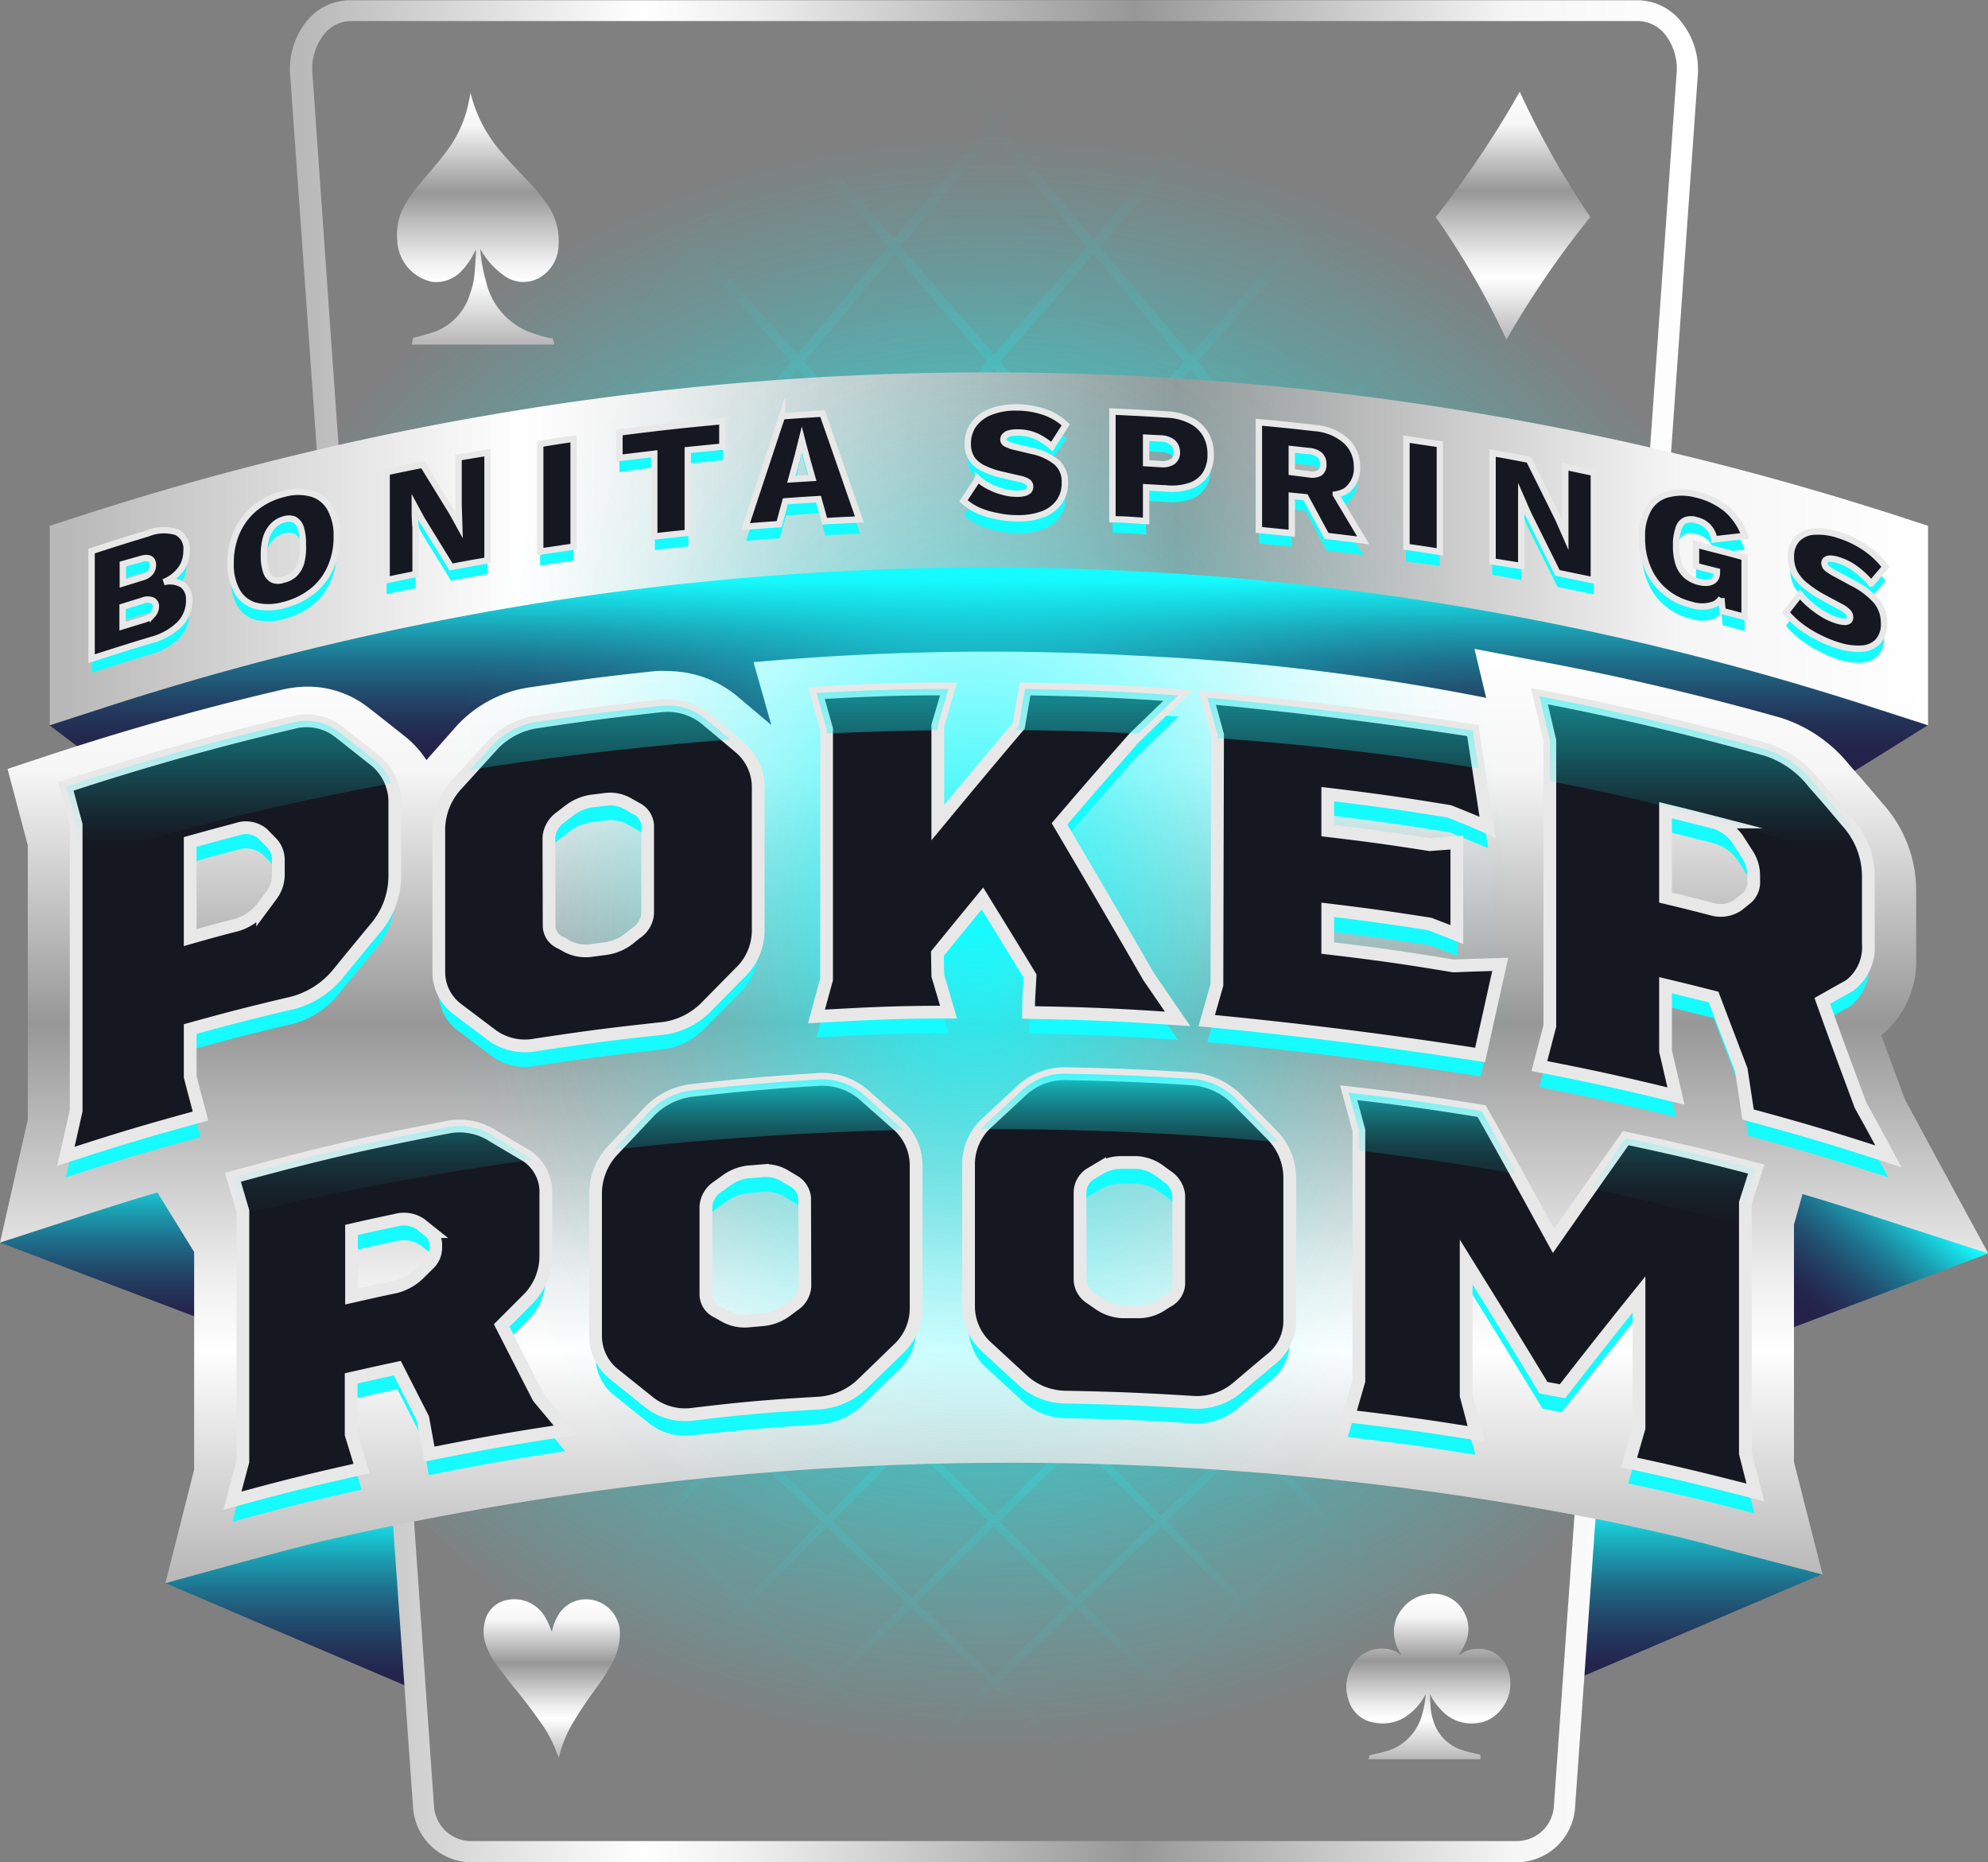 <svg id="Layer_1" data-name="Layer 1" xmlns="http://www.w3.org/2000/svg" xmlns:xlink="http://www.w3.org/1999/xlink" viewBox="0 0 155.85 146.02"><rect x="0" y="0" width="155.85" height="146.02" fill="#808080" stroke="none"/><defs><style>.cls-1{fill:none;}.cls-2{fill:url(#radial-gradient);}.cls-3{fill:url(#radial-gradient-2);}.cls-4{fill:url(#linear-gradient);}.cls-5{fill:url(#linear-gradient-2);}.cls-6{fill:url(#linear-gradient-3);}.cls-7{fill:url(#linear-gradient-4);}.cls-8{fill:url(#linear-gradient-5);}.cls-9{fill:url(#linear-gradient-6);}.cls-10{fill:url(#linear-gradient-7);}.cls-11{fill:url(#linear-gradient-8);}.cls-12{fill:#15fbff;}.cls-13{fill:url(#linear-gradient-9);}.cls-14{fill:url(#linear-gradient-10);}.cls-15{fill:url(#linear-gradient-11);}.cls-16{fill:url(#linear-gradient-12);}.cls-17{fill:url(#radial-gradient-3);}.cls-18,.cls-19{fill:#161821;stroke:#e8e8e8;stroke-miterlimit:10;}.cls-19{stroke-width:0.5px;}.cls-20{clip-path:url(#clip-path);}.cls-21{fill:url(#linear-gradient-13);}.cls-22{fill:url(#linear-gradient-14);}</style><radialGradient id="radial-gradient" cx="63.7" cy="17.99" r="70.63" gradientTransform="matrix(0.01, -1, 0.68, 0.01, 50.91, 81.58)" gradientUnits="userSpaceOnUse"><stop offset="0.01" stop-color="#15fbff"/><stop offset="0.02" stop-color="#15fbff" stop-opacity="0.97"/><stop offset="0.18" stop-color="#15fbff" stop-opacity="0.72"/><stop offset="0.33" stop-color="#15fbff" stop-opacity="0.5"/><stop offset="0.47" stop-color="#15fbff" stop-opacity="0.32"/><stop offset="0.61" stop-color="#15fbff" stop-opacity="0.18"/><stop offset="0.74" stop-color="#15fbff" stop-opacity="0.08"/><stop offset="0.85" stop-color="#15fbff" stop-opacity="0.02"/><stop offset="0.95" stop-color="#15fbff" stop-opacity="0"/></radialGradient><radialGradient id="radial-gradient-2" cx="40.71" cy="-23.86" r="75.02" gradientTransform="translate(23.67 41.06) scale(0.98 0.93)" gradientUnits="userSpaceOnUse"><stop offset="0.11" stop-color="#15fbff"/><stop offset="0.63" stop-color="#15fbff" stop-opacity="0.34"/><stop offset="0.91" stop-color="#15fbff" stop-opacity="0"/></radialGradient><linearGradient id="linear-gradient" x1="141.45" y1="102.97" x2="149.48" y2="93.24" gradientUnits="userSpaceOnUse"><stop offset="0" stop-color="#24214a"/><stop offset="0.11" stop-color="#24264e"/><stop offset="0.24" stop-color="#23365b"/><stop offset="0.39" stop-color="#214f70"/><stop offset="0.55" stop-color="#1e728e"/><stop offset="0.72" stop-color="#1ba0b3"/><stop offset="0.89" stop-color="#18d7e1"/><stop offset="0.99" stop-color="#15fbff"/></linearGradient><linearGradient id="linear-gradient-2" x1="133.1" y1="131.77" x2="133.1" y2="117.53" xlink:href="#linear-gradient"/><linearGradient id="linear-gradient-3" x1="8.67" y1="104.01" x2="8.67" y2="91.4" xlink:href="#linear-gradient"/><linearGradient id="linear-gradient-4" x1="22.78" y1="132.51" x2="22.78" y2="118.13" xlink:href="#linear-gradient"/><linearGradient id="linear-gradient-5" x1="8.53" y1="17.99" x2="118.88" y2="17.99" gradientUnits="userSpaceOnUse"><stop offset="0.01" stop-color="#b9b9b9"/><stop offset="0.25" stop-color="#fff"/><stop offset="0.33" stop-color="#eee"/><stop offset="0.47" stop-color="#c1c1c1"/><stop offset="0.6" stop-color="#979797"/><stop offset="0.86" stop-color="#f3f3f3"/><stop offset="0.87" stop-color="#f6f6f6"/><stop offset="1" stop-color="#fff"/></linearGradient><linearGradient id="linear-gradient-6" x1="63.28" y1="8.73" x2="63.28" y2="-9.55" gradientUnits="userSpaceOnUse"><stop offset="0.23" stop-color="#24214a"/><stop offset="0.31" stop-color="#24264e"/><stop offset="0.42" stop-color="#23365b"/><stop offset="0.53" stop-color="#214f70"/><stop offset="0.66" stop-color="#1e728e"/><stop offset="0.79" stop-color="#1ba0b3"/><stop offset="0.92" stop-color="#18d7e1"/><stop offset="1" stop-color="#15fbff"/></linearGradient><linearGradient id="linear-gradient-7" x1="-10.34" y1="-11.99" x2="136.91" y2="-11.99" xlink:href="#linear-gradient-5"/><linearGradient id="linear-gradient-8" x1="63.71" y1="69.11" x2="63.71" y2="-4.14" xlink:href="#linear-gradient-5"/><linearGradient id="linear-gradient-9" x1="23.2" y1="-28.05" x2="23.2" y2="-47.8" xlink:href="#linear-gradient-5"/><linearGradient id="linear-gradient-10" x1="104.39" y1="-28.36" x2="104.39" y2="-47.8" xlink:href="#linear-gradient-5"/><linearGradient id="linear-gradient-11" x1="97.78" y1="83.01" x2="97.78" y2="70.02" xlink:href="#linear-gradient-5"/><linearGradient id="linear-gradient-12" x1="29.04" y1="82.88" x2="29.04" y2="70.38" xlink:href="#linear-gradient-5"/><radialGradient id="radial-gradient-3" cx="-223.29" cy="18.04" r="56.36" gradientTransform="translate(247.73 -2.51) scale(0.83 1.1)" gradientUnits="userSpaceOnUse"><stop offset="0.01" stop-color="#15fbff"/><stop offset="0.02" stop-color="#15fbff" stop-opacity="0.97"/><stop offset="0.17" stop-color="#15fbff" stop-opacity="0.72"/><stop offset="0.31" stop-color="#15fbff" stop-opacity="0.5"/><stop offset="0.45" stop-color="#15fbff" stop-opacity="0.32"/><stop offset="0.58" stop-color="#15fbff" stop-opacity="0.18"/><stop offset="0.7" stop-color="#15fbff" stop-opacity="0.08"/><stop offset="0.82" stop-color="#15fbff" stop-opacity="0.02"/><stop offset="0.91" stop-color="#15fbff" stop-opacity="0"/></radialGradient><clipPath id="clip-path" transform="translate(14.22 55.02)"><path class="cls-1" d="M.69,25.67c3.18-.88,4.78-1.29,8-2.05a6.84,6.84,0,0,0,3.66-2.38c1.14-1.4,1.71-2.09,2.85-3.47a6.3,6.3,0,0,0,1.53-4V8a4.18,4.18,0,0,0-1.53-3.38L12.33,2.35a4.15,4.15,0,0,0-3.66-.69C2.72,3.05-3.25,4.73-9.06,6.65c.33,1.22.49,1.83.81,3V32.07c-.32,1.43-.48,2.15-.81,3.58,4.2-1.37,6.32-2,10.56-3.16C1.18,31.26,1,30.64.69,29.4ZM.69,11c1.47-.41,2.2-.61,3.68-1a2.07,2.07,0,0,1,2,.35l.78.8a2,2,0,0,1,.45,1.34v1a2.7,2.7,0,0,1-.49,1.62l-.74,1a4,4,0,0,1-2,1.39c-1.48.38-2.21.58-3.68,1ZM21.63,24.1l2.65,2a4.39,4.39,0,0,0,3.49.81c3.91-.59,5.87-.85,9.8-1.27A5.77,5.77,0,0,0,41.08,24l2.68-2.72a4.58,4.58,0,0,0,1.46-3.3V6.66a4.05,4.05,0,0,0-1.46-3.08c-1.07-.91-1.61-1.36-2.68-2.25a4.77,4.77,0,0,0-3.51-1c-3.93.43-5.89.68-9.8,1.27a5.9,5.9,0,0,0-3.49,1.93L21.63,6.45a5.24,5.24,0,0,0-1.45,3.46V21.18A3.62,3.62,0,0,0,21.63,24.1Zm7.18-13.43a2.13,2.13,0,0,1,.88-1.58l.66-.51A3.89,3.89,0,0,1,32.1,7.8l1.13-.14A2.81,2.81,0,0,1,35,8l.67.38a1.57,1.57,0,0,1,.88,1.31v6.92a2,2,0,0,1-.88,1.51l-.67.53a3.77,3.77,0,0,1-1.75.71l-1.13.15a3.2,3.2,0,0,1-1.75-.26l-.66-.36a1.46,1.46,0,0,1-.88-1.28ZM59.3,21.49c.34,1.14.51,1.71.84,2.85-4.14,0-6.21.11-10.35.34.31-1.16.47-1.74.79-2.9V2.14C50.26,1,50.1.45,49.79-.68,53.93-.91,56-1,60.14-1c-.33,1.14-.5,1.72-.84,2.87V9.48c2.54-3.07,3.8-4.58,6.34-7.58L66.14-1c4.82.08,7.22.18,12,.51-1.37,1.31-2.06,2-3.43,3.31-2.35,2.67-3.52,4-5.87,6.76,2.8,4.75,4.2,7.15,7,12l2.26,3.29c-4.67-.32-7-.42-11.69-.5,0-1.14.07-1.72.12-2.86-1.49-2.44-2.24-3.66-3.73-6.08-1.41,1.72-2.12,2.58-3.53,4.32ZM81.23,2.6l-.8-2.92c7,.66,13.85,1.51,20.81,2.58.46,3,.69,4.55,1.16,7.58-1.18-.51-1.77-.75-3-1.24-3.8-.62-5.71-.89-9.53-1.35v2.86c3.2.38,4.8.6,8,1.1l2.12-.16v7.21c-.84-.34-1.27-.5-2.12-.83-3.19-.5-4.79-.72-8-1.11v3c4,.47,5.93.75,9.86,1.4,1.47-.06,2.2-.08,3.66-.12l-1.58,7.1c-7.17-1.12-14.21-2-21.43-2.69l.8-2.8Zm26.05,22.82-.82,3.15c4.3.84,6.44,1.31,10.71,2.35l-.82-3.52V22.23c1.51.36,2.27.55,3.77.93l2.17,5.71c.21,1.4.32,2.1.53,3.5,4.43,1.2,6.63,1.86,11,3.28-.87-1.63-1.31-2.44-2.18-4-1.22-3.29-1.83-4.92-3-8.19l2.15-1.21A3.76,3.76,0,0,0,132.25,19V13.76a6.39,6.39,0,0,0-1.49-4.15c-1.12-1.31-1.68-2-2.8-3.25a7.7,7.7,0,0,0-3.63-2.58C118.46,2.13,112.45.71,106.46-.43c.33,1.39.49,2.09.82,3.48Zm9.07-16.91c1.48.36,2.22.54,3.69.92a3.41,3.41,0,0,1,2,1.41l.77,1.2a3,3,0,0,1,.45,1.57V14a1.7,1.7,0,0,1-.49,1.35l-.73.59a2.39,2.39,0,0,1-2,.34c-1.47-.38-2.21-.57-3.69-.92ZM25.11,48.91l2-2a4.79,4.79,0,0,0,1.46-3.43V38.64a3.43,3.43,0,0,0-1.46-3l-2.65-1.57a4.84,4.84,0,0,0-3.52-.72c-6.8,1.32-10.19,2.11-16.9,3.94l.78,2.65V59.58L4,62.65c4-1.1,6.06-1.61,10.13-2.52-.33-1.07-.49-1.61-.82-2.67v-4.4c1.45-.33,2.17-.49,3.62-.8l2,3.93L19.44,59c4.27-.85,6.41-1.23,10.7-1.88L28,54.56C26.83,52.29,26.26,51.16,25.11,48.91Zm-5.17-6.12A1.76,1.76,0,0,1,19.48,44l-.74.73a4.09,4.09,0,0,1-1.94,1.15c-1.39.29-2.08.45-3.46.76V41.42c1.38-.32,2.07-.47,3.46-.76a2.34,2.34,0,0,1,1.94.3l.74.59a1.36,1.36,0,0,1,.46,1Zm36.19-9.64-2.68-2.37a5,5,0,0,0-3.52-1.16c-3.94.25-5.91.42-9.83.85a5.56,5.56,0,0,0-3.51,1.77l-2.67,2.83a5,5,0,0,0-1.45,3.39V49.73a3.82,3.82,0,0,0,1.45,3l2.67,2.14a4.55,4.55,0,0,0,3.51,1C44,55.4,46,55.23,49.93,55a5.48,5.48,0,0,0,3.52-1.57l2.68-2.6a4.37,4.37,0,0,0,1.47-3.24V36.29A4.25,4.25,0,0,0,56.13,33.15Zm-7.25,12.7A1.89,1.89,0,0,1,48,47.32l-.67.5a3.65,3.65,0,0,1-1.76.64l-1.12.1a3.18,3.18,0,0,1-1.76-.34L42,47.83a1.51,1.51,0,0,1-.88-1.32V39.6A2,2,0,0,1,42,38.06l.67-.48a3.67,3.67,0,0,1,1.76-.71l1.12-.09a2.86,2.86,0,0,1,1.76.4l.67.4a1.68,1.68,0,0,1,.88,1.35ZM82.75,31.19a5.61,5.61,0,0,0-3.52-1.62c-3.93-.24-5.9-.32-9.85-.4a4.93,4.93,0,0,0-3.52,1.33L63.17,33a4.37,4.37,0,0,0-1.46,3.21V47.47a4.33,4.33,0,0,0,1.46,3.17l2.69,2.48a5.08,5.08,0,0,0,3.52,1.41c4,.08,5.92.16,9.85.4a4.92,4.92,0,0,0,3.52-1.12c1.07-.91,1.61-1.37,2.68-2.26a3.82,3.82,0,0,0,1.46-3.06V37.22a4.82,4.82,0,0,0-1.46-3.32C84.36,32.81,83.82,32.26,82.75,31.19ZM78.19,45.67A1.62,1.62,0,0,1,77.31,47l-.67.42a3.35,3.35,0,0,1-1.76.42l-1.14,0A3.57,3.57,0,0,1,72,47.26l-.67-.47a1.78,1.78,0,0,1-.88-1.44V38.44A1.73,1.73,0,0,1,71.31,37l.67-.4a3.3,3.3,0,0,1,1.76-.47l1.14,0a3.34,3.34,0,0,1,1.76.62l.67.49a2,2,0,0,1,.88,1.46Zm44.42-6.37V58.94c.31,1.23.47,1.84.78,3.06-3.94-1-5.93-1.5-9.9-2.35.31-1.08.47-1.62.78-2.69V46.48c-2.41,3-3.61,4.52-6,7.59l-1.49-.28c-2.42-4-3.63-5.95-6.06-9.86V54.41c.32,1.2.48,1.79.79,3-4-.64-6-.92-10-1.39l.8-2.76V33.61l-.8-2.95c4.18.48,6.26.77,10.42,1.44,2.26,4,3.38,6.08,5.64,10.18,2.27-3.25,3.4-4.86,5.66-8.06,4.11.88,6.15,1.36,10.23,2.43Z"/></clipPath><linearGradient id="linear-gradient-13" x1="61.12" y1="-11.05" x2="61.12" y2="13.21" gradientUnits="userSpaceOnUse"><stop offset="0.01" stop-color="#15fbff"/><stop offset="0.18" stop-color="#15fbff" stop-opacity="0.79"/><stop offset="0.54" stop-color="#15fbff" stop-opacity="0.37"/><stop offset="0.79" stop-color="#15fbff" stop-opacity="0.1"/><stop offset="0.91" stop-color="#15fbff" stop-opacity="0"/></linearGradient><linearGradient id="linear-gradient-14" x1="61.12" y1="27.87" x2="61.12" y2="44.5" gradientUnits="userSpaceOnUse"><stop offset="0" stop-color="#15fbff"/><stop offset="0" stop-color="#15fbff" stop-opacity="0.99"/><stop offset="0.08" stop-color="#15fbff" stop-opacity="0.79"/><stop offset="0.15" stop-color="#15fbff" stop-opacity="0.6"/><stop offset="0.24" stop-color="#15fbff" stop-opacity="0.44"/><stop offset="0.32" stop-color="#15fbff" stop-opacity="0.31"/><stop offset="0.41" stop-color="#15fbff" stop-opacity="0.19"/><stop offset="0.51" stop-color="#15fbff" stop-opacity="0.11"/><stop offset="0.61" stop-color="#15fbff" stop-opacity="0.05"/><stop offset="0.73" stop-color="#15fbff" stop-opacity="0.01"/><stop offset="0.91" stop-color="#15fbff" stop-opacity="0"/></linearGradient></defs><path class="cls-2" d="M107.9,82.45l-5.4-5.6,6.19-5.54.1-1.38-5.33-5.67,6.13-5.61.06-.85-6.59,6-5.73-6.1L104,51.48l5.66,6.18.06-.89L104.47,51l6.06-5.68.06-.9-6.53,6.13-5.87-6.42L105,37.58l5.6,6.28.06-.94-5.17-5.81,6-5.74.07-.95-6.48,6.22-6-6.76,7.05-6.94,5.52,6.38.07-1-5.09-5.88,5.91-5.81.07-1L106.22,22l-6.16-7.13,7.25-7.32L112.75,14l.08-1-5-5.95,5.83-5.88.08-1-6.35,6.4-6.32-7.53,7.47-7.73,5.36,6.57L114-3.35l-4.9-6,5.74-6,.08-1.11-6.27,6.5-6.49-8,7.71-8.18,5.26,6.67.09-1.17-4.8-6.09,5.65-6,.09-1.18-6.21,6.6-6.65-8.44,7.94-8.68,5.18,6.76.09-1.24L111.79-45l5.28-5.76a4.47,4.47,0,0,0-.31-.82l-5.44,6-5.93-7.76h-1.06L110.75-45l-8,8.69L95.94-45l7.47-8.39h-1.06l-6.9,7.76-6.13-7.76H88.26L94.89-45l-7.73,8.69L80.08-45l7.27-8.39H86.29l-6.71,7.76-6.32-7.76H72.2L79-45l-7.52,8.69L64.23-45l7-8.39H70.22l-6.51,7.76-6.52-7.76H56.13l7,8.39-7.29,8.69L48.37-45l6.85-8.39H54.16l-6.33,7.76-6.71-7.76H40.06L47.33-45l-7.08,8.69L32.52-45l6.63-8.39H38.09L32-45.61l-6.9-7.76H24L31.47-45l-6.86,8.69L16.66-45l6.42-8.39H22l-5.93,7.76-5.44-6a4.47,4.47,0,0,0-.31.82L15.61-45l-4.69,6.14L11-37.6l5.17-6.76,8,8.68-6.66,8.44-6.21-6.6.09,1.18,5.65,6-4.8,6.09.09,1.17,5.26-6.67,7.71,8.18-6.49,8-6.27-6.5.08,1.11,5.74,6-4.9,6,.08,1.1,5.36-6.57,7.47,7.73L20,6.45,13.67,0l.08,1.06L19.58,7l-5,5.95.08,1L20.1,7.5l7.25,7.32L21.19,22l-6.41-6.31.07,1,5.91,5.81-5.09,5.88.07,1,5.52-6.38,7,6.94-6,6.76-6.48-6.22.07.95,6,5.74-5.17,5.81.06.94,5.6-6.28,6.85,6.58-5.87,6.42-6.53-6.13.06.9L22.94,51l-5.25,5.74.06.89,5.66-6.18,6.67,6.25-5.73,6.1-6.59-6,.06.85L24,64.26l-5.33,5.67.1,1.38,6.19,5.54-5.4,5.6.06.93,6.25,5.47-.49.49h.82l.11-.1.13.1h.82l-.56-.49,5.48-5.53,6.18,5.53-.5.49h.82l.11-.1.12.1h.83l-.55-.49,5.62-5.53,6,5.53-.51.49h.82l.11-.1.12.1h.83l-.54-.49,5.76-5.53,5.9,5.53-.52.49h.82l.12-.1.11.1h.82l-.52-.49L70,83.32l5.76,5.53-.54.49h.83l.12-.1.11.1h.82l-.51-.49,6-5.53,5.62,5.53-.55.49h.83l.12-.1.11.1h.82l-.5-.49,6.18-5.53,5.48,5.53-.56.49H101l.13-.1.1.1h.83l-.49-.49,6.25-5.47Zm.7-11.82-6.49,5.82L96.5,70.63l6.5-5.94Zm-76.84,0,5.75-5.94,6.34,5.94L38.1,76.45Zm5.94,6.22-5.62,5.68-6.33-5.68,5.61-5.8ZM70.51,44.62,76.7,51l-6.35,6.26L64.15,51Zm-6.8,6-6.36-6.42,6.36-6.58,6.35,6.58ZM71,44.16l6.52-6.58,6.2,6.58-6.52,6.42Zm-.44-.46-6.36-6.59,6.53-6.75L77,37.11Zm-6.81-7.06-6.53-6.76,6.53-6.94,6.52,6.94Zm7.44-6.76,6.7-6.94,6.35,6.94-6.69,6.76Zm-.45-.49-6.53-6.94,6.7-7.12,6.53,7.12Zm-7-7.44L57,14.82,63.71,7.5l6.7,7.32Zm7.64-7.13L78.24,7.5l6.52,7.32L77.88,22Zm-.46-.51L64.19,7,71.07-.54,77.77,7Zm.68-15.39,7.08-7.73,6.7,7.73L78.27,6.45Zm-.48-.54L64.2-9.36l7.09-8,6.88,8Zm-.5.54L63.71,6.45,56.82-1.08,63.7-8.81ZM56.32-1.62,49.24-9.36l6.88-8,7.09,8Zm-.48.54-6.7,7.53L42.06-1.08l6.7-7.73Zm.5.54L63.23,7l-6.71,7.33L49.64,7Zm-.28,15.36L49.53,22l-6.88-7.13L49.17,7.5Zm.48.51,6.7,7.12-6.53,6.94L50,22.45Zm-.28,14.55L49.9,36.64l-6.69-6.76,6.35-6.94Zm.46.48,6.53,6.75L56.89,43.7l-6.52-6.59Zm-.27,13.8-6.2,6.42-6.52-6.42,6.2-6.58Zm.45.46L63.26,51l-6.2,6.26L50.71,51Zm-.27,13.11-6,6.1-6.36-6.1,6-6.25Zm.44.43,6.2,6.1-6,6-6.2-6Zm.44-.43,6.2-6.25,6.19,6.25-6.2,6.1Zm12.83.43,6,6.1-6.2,6-6-6Zm.44-.43,6.36-6.25,6,6.25-6.36,6.1Zm12.82.43,5.89,6.1-6.35,6-5.89-6Zm.45-.43,6.52-6.25,5.88,6.25-6.51,6.1Zm-.42-.44-6-6.26,6.52-6.41,6,6.41Zm1-13.13,6.68-6.58,6,6.58-6.68,6.42Zm-.44-.46L78,37.11l6.7-6.75,6.18,6.75Zm1-13.82L92,22.94l6.18,6.94-6.87,6.76Zm-.45-.49-6.35-6.94,6.88-7.12,6.35,7.12Zm1-14.57L92.78,7.5l6.33,7.32L92.05,22Zm-.46-.51L78.73,7,85.81-.54,92.32,7ZM86.32-1.08,93.6-8.81l6.5,7.73L92.83,6.45Zm-.47-.54L79.16-9.36l7.28-8,6.69,8ZM87-17.89l7.5-8.18,6.67,8.18-7.49,8Zm-.48-.57-6.88-8.2,7.51-8.42L94-26.66Zm-.52.57-7.29,8-6.89-8,7.3-8.18ZM71.3-18.46l-7.09-8.2,7.3-8.42,7.08,8.42Zm-.51.57-7.09,8-7.08-8,7.09-8.18Zm-14.68-.57-7.29-8.2,7.08-8.42,7.3,8.42Zm-.49.57-6.89,8-7.29-8,6.89-8.18Zm-14.7-.57-7.5-8.2,6.88-8.42,7.5,8.42Zm-.48.57-6.68,8-7.49-8L33-26.07Zm.53.57,7.28,8L41.56-1.62,34.28-9.36Zm.12,16.24L34.58,6.45,27.31-1.08l6.5-7.73Zm.51.54L48.68,7l-6.52,7.33L35.09,7Zm.1,15.36L35.36,22,28.3,14.82,34.63,7.5Zm.5.51,6.88,7.12-6.35,6.94-6.88-6.94Zm.08,14.55L36.1,36.64l-6.87-6.76,6.18-6.94Zm.48.48,6.7,6.75L43.27,43.7l-6.69-6.59Zm.07,13.8-6,6.42-6.68-6.42,6-6.58Zm.47.46L49.82,51l-6,6.26L37.27,51Zm.06,13.11-5.89,6.1L31,57.73l5.88-6.25Zm.45.43,6.35,6.1-5.89,6-6.35-6Zm.49,12.89,6.19,5.8-5.76,5.68-6.19-5.68Zm.41-.42,5.9-5.94,6.19,5.94-5.9,5.82Zm12.53.42,6,5.8-5.9,5.68-6.05-5.68Zm.42-.42,6-5.94,6,5.94-6,5.82Zm12.51.42,5.91,5.8-6,5.68-5.9-5.68Zm.44-.42,6.19-5.94,5.9,5.94-6.19,5.82Zm12.5.42,5.76,5.8-6.19,5.68-5.76-5.68Zm.45-.42,6.34-5.94,5.75,5.94-6.34,5.82Zm12.49.42,5.61,5.8-6.33,5.68-5.62-5.68Zm6.55-6.79-6.5,6-5.74-6,6.5-6.1Zm1-13.23-6.67,6.26L91,51l6.68-6.41Zm1-13.92L97.77,43.7l-6-6.59,6.87-6.75Zm1.1-14.66-7,6.94-6.18-6.94,7.06-7.12ZM106.87,7l-7.25,7.33L93.28,7l7.27-7.52Zm1.22-16.34-7.47,7.74-6.5-7.74,7.49-8Zm1.29-17.3-7.7,8.2L95-26.66l7.72-8.42Zm-14-17.7,6.85,8.68-7.72,8.44-6.87-8.44Zm-15.84,0,7.07,8.68-7.51,8.44L72-35.68Zm-15.84,0L71-35.68l-7.29,8.44-7.3-8.44Zm-15.84,0,7.51,8.68L48.3-27.24l-7.51-8.44ZM32-44.36l7.74,8.68-6.87,8.44-7.72-8.44ZM18-26.66l6.66-8.42,7.72,8.42-6.68,8.2Zm1.29,17.3,6.49-8,7.48,8-6.5,7.74ZM20.54,7,26.86-.54,34.13,7l-6.34,7.33Zm1.15,15.47,6.17-7.12,7.06,7.12-6.18,6.94Zm1.1,14.66,6-6.75,6.87,6.75-6,6.59Zm1,13.92,5.88-6.41L36.38,51l-5.89,6.26Zm6.73,7.13,6.51,6.1-5.75,6-6.5-6ZM18.81,70.63l5.6-5.94,6.5,5.94L25.3,76.45ZM26.2,88.46l-6.32-5.54,5.48-5.66,6.33,5.66Zm12.5,0-6.18-5.54,5.62-5.66,6.19,5.66Zm12.5,0-6-5.54,5.76-5.66,6,5.66Zm12.51,0L57.8,82.92l5.91-5.66,5.9,5.66Zm12.5,0-5.77-5.54,6-5.66,5.76,5.66Zm12.5,0-5.63-5.54,6.19-5.66,5.62,5.66Zm7-5.54,6.33-5.66,5.48,5.66-6.32,5.54Z" transform="translate(14.22 55.02)"/><path class="cls-3" d="M141.63,4.27C141.63,41.68,95.93,91,67.77,91s-82-49.31-82-86.72,53.84-57.64,82-57.64S141.63-33.15,141.63,4.27Z" transform="translate(14.22 55.02)"/><path class="cls-1" d="M13.28-53.37a2.78,2.78,0,0,0-2,.92,4.39,4.39,0,0,0-1,3.3L19.81,86.69a2.92,2.92,0,0,0,2.89,2.65h82a2.92,2.92,0,0,0,2.89-2.65l9.62-135.84a4.39,4.39,0,0,0-1-3.3,2.78,2.78,0,0,0-2.05-.92Z" transform="translate(14.22 55.02)"/><polygon class="cls-4" points="155.85 98.29 138.51 104.87 139.75 92.26 155.85 98.29"/><polygon class="cls-5" points="142.86 123.42 123.33 131.76 124.31 117.53 142.86 123.42"/><polygon class="cls-6" points="0 97.43 17.33 104.01 16.09 91.4 0 97.43"/><polygon class="cls-7" points="12.99 124.14 32.57 132.51 31.57 118.13 12.99 124.14"/><path class="cls-8" d="M104.71,91h-82a4.6,4.6,0,0,1-4.54-4.18L8.54-49A6,6,0,0,1,10-53.57,4.39,4.39,0,0,1,13.28-55H114.13a4.39,4.39,0,0,1,3.25,1.45A6,6,0,0,1,118.87-49L109.25,86.81A4.6,4.6,0,0,1,104.71,91ZM13.28-53.37a2.78,2.78,0,0,0-2,.92,4.39,4.39,0,0,0-1,3.3L19.81,86.69a2.92,2.92,0,0,0,2.89,2.65h82a2.92,2.92,0,0,0,2.89-2.65l9.62-135.84a4.39,4.39,0,0,0-1-3.3,2.78,2.78,0,0,0-2.05-.92Z" transform="translate(14.22 55.02)"/><path class="cls-9" d="M136.91,1.85l-9,5.61L-1.23,8.73l-9.11-6.88S21-12.64,65.86-12.06,136.91,1.85,136.91,1.85Z" transform="translate(14.22 55.02)"/><path class="cls-10" d="M132.59.45A224.2,224.2,0,0,0-6,.45l-4.32,1.4V-13.79l2.28-.74a231,231,0,0,1,142.69,0l2.28.74V1.85Z" transform="translate(14.22 55.02)"/><path class="cls-11" d="M127.09,38.61c1.68.49,3.33,1,5.57,1.74l9,2.92L137.17,35l-2.06-3.83c-.74-2-1.26-3.39-1.85-5A7.53,7.53,0,0,0,136,20.08V14.86a10.19,10.19,0,0,0-2.41-6.62c-1.12-1.31-1.68-2-2.81-3.26a11.23,11.23,0,0,0-5.46-3.74c-6-1.69-12.09-3.13-18.2-4.29l-5.75-1.09.92,3.84A182.29,182.29,0,0,0,75.05-3.6a208.54,208.54,0,0,0-30.2.5l1.4,4.93s0,0,0,0L43.54-.46A8.58,8.58,0,0,0,38.08-2.4a7.09,7.09,0,0,0-.92,0c-4,.42-6,.69-9.95,1.29a9.62,9.62,0,0,0-5.73,3.12L19.21,4.58a7.72,7.72,0,0,0-1.67-1.85c-1.15-.91-1.72-1.37-2.87-2.26A7.69,7.69,0,0,0,9.85-1.18a8.9,8.9,0,0,0-2,.25C1.74.49-4.33,2.2-10.24,4.15l-3.39,1.12,1.59,6V32.75l-2.18,9.66,6.34-2.06c2.44-.79,4.15-1.33,6-1.87L1,43.15V60.21l-2.25,8.9L5,67.4c2.54-.69,4.25-1.14,6.2-1.61v0A240.4,240.4,0,0,1,112,64.3l.7.15c1.67.36,3,.65,4.22.94,2.67.63,4.1,1.06,4.1,1.06v0l1.43.37,6.21,1.62-2.24-8.82V41Z" transform="translate(14.22 55.02)"/><path class="cls-12" d="M-1.39-8.27v0A3,3,0,0,0,0-9.35,2.43,2.43,0,0,0,.4-10.73a1.44,1.44,0,0,0-.75-1.46,3.35,3.35,0,0,0-2.3.1c-1.76.53-2.64.81-4.39,1.38v8.44c1.85-.6,2.78-.89,4.65-1.46A5,5,0,0,0-.14-5,2.66,2.66,0,0,0,.61-6.86,1.42,1.42,0,0,0,.12-8,1.87,1.87,0,0,0-1.39-8.27Zm-1.78-1.82c.63-.19.94,0,.94.47s-.31.85-.94,1l-1.42.44V-9.65Zm.92,4.36A1.55,1.55,0,0,1-3-5.31l-1.61.49V-6.34L-3-6.84a1,1,0,0,1,.73,0A.49.49,0,0,1-2-6.37.94.94,0,0,1-2.25-5.73ZM10.28-15.2a4.07,4.07,0,0,0-2.24,0,5.73,5.73,0,0,0-2.23,1.08,5.15,5.15,0,0,0-1.45,1.88,6,6,0,0,0-.5,2.47,4.3,4.3,0,0,0,.5,2.21A2.41,2.41,0,0,0,5.81-6.42,4.36,4.36,0,0,0,8-6.47a5.91,5.91,0,0,0,2.24-1.07,4.85,4.85,0,0,0,1.43-1.83,5.73,5.73,0,0,0,.51-2.46A4.29,4.29,0,0,0,11.71-14,2.44,2.44,0,0,0,10.28-15.2ZM9.4-9.85a2.12,2.12,0,0,1-.51.91A1.74,1.74,0,0,1,8-8.47a1.15,1.15,0,0,1-.85,0,1.12,1.12,0,0,1-.51-.65,3.93,3.93,0,0,1-.17-1.27,4.85,4.85,0,0,1,.17-1.36,2.31,2.31,0,0,1,.51-.9A1.79,1.79,0,0,1,8-13.18a1.2,1.2,0,0,1,.85,0,1.11,1.11,0,0,1,.51.65,4,4,0,0,1,.16,1.28A4.8,4.8,0,0,1,9.4-9.85ZM24-18.43V-10c-1.15.2-1.72.3-2.86.52l-2.3-3.74-.54-1h0c0,.67,0,1,.06,1.66v3.66c-.91.18-1.37.27-2.27.47v-8.45c1.13-.24,1.7-.36,2.84-.58l2.3,3.74.55,1h0l-.05-1.65V-18Zm6.75-1.08v8.45l-2.62.39v-8.44C29.13-19.28,29.65-19.36,30.7-19.51Zm11.71-1.38v1.95l-2.71.27v6.49c-1.05.11-1.58.16-2.63.29v-6.49L34.34-18V-20C37.57-20.42,39.18-20.6,42.41-20.89Zm4.68-.39c-1.15,3.46-1.72,5.2-2.87,8.67,1.06-.09,1.58-.13,2.64-.2.19-.69.34-1.26.49-1.79.93-.07,1.68-.12,2.6-.17.14.51.3,1.06.48,1.73,1.09-.07,1.63-.09,2.72-.14-1.16-3.33-1.73-5-2.89-8.3C49-21.41,48.36-21.37,47.09-21.28Zm.73,5L48.29-18l.35-1.4h0c.14.55.22.82.36,1.36s.32,1.15.46,1.65Zm16.73-3.4a.48.48,0,0,0-.11.3.38.38,0,0,0,.25.33,3.06,3.06,0,0,0,.71.24l1.3.31a4.4,4.4,0,0,1,1.93.9,2,2,0,0,1,.63,1.57,2.49,2.49,0,0,1-.49,1.59,2.79,2.79,0,0,1-1.32.93,5.47,5.47,0,0,1-1.91.29,7.43,7.43,0,0,1-1.64-.18,6.85,6.85,0,0,1-1.45-.47,4.69,4.69,0,0,1-1.14-.75l1.14-1.73a3.45,3.45,0,0,0,.85.59,5,5,0,0,0,1.08.42,3.9,3.9,0,0,0,1.1.16,2.13,2.13,0,0,0,.61-.06.68.68,0,0,0,.35-.19.55.55,0,0,0,.1-.31.44.44,0,0,0-.17-.35,1.61,1.61,0,0,0-.63-.25l-1.43-.33A6.1,6.1,0,0,1,63-17.14a2.41,2.41,0,0,1-1-.75,2.11,2.11,0,0,1-.35-1.26,2.51,2.51,0,0,1,.45-1.47,2.91,2.91,0,0,1,1.32-1A5.29,5.29,0,0,1,65.57-22a6.51,6.51,0,0,1,2.16.36,4.69,4.69,0,0,1,1.66,1l-1.15,1.65A5,5,0,0,0,67-19.72,3.61,3.61,0,0,0,65.55-20a2.27,2.27,0,0,0-.64.07A.69.69,0,0,0,64.55-19.73ZM79.1-21a4.63,4.63,0,0,0-1.87-.46c-1.69-.11-2.54-.15-4.24-.22v8.44c1.06,0,1.58.07,2.64.13v-2.64l1.6.09a4.49,4.49,0,0,0,1.87-.21,2.31,2.31,0,0,0,1.18-.9,2.77,2.77,0,0,0,.41-1.55,3.08,3.08,0,0,0-.41-1.61A2.8,2.8,0,0,0,79.1-21Zm-1.39,3.23a1.4,1.4,0,0,1-.9.2l-1.18-.07v-2l1.18.06a1.53,1.53,0,0,1,.9.31,1,1,0,0,1,.33.78A.83.83,0,0,1,77.71-17.73Zm13.6,2.29a2.18,2.18,0,0,0,.85-1.92,2.7,2.7,0,0,0-.87-2,4.15,4.15,0,0,0-2.46-1c-1.74-.2-2.61-.29-4.36-.45v8.44l2.58.26v-2.93l1.08.11,1.64,3.12,2.88.35-2.15-3.6A2.34,2.34,0,0,0,91.31-15.44ZM87.05-18.7l1.36.15a1.44,1.44,0,0,1,.83.31.94.94,0,0,1,.28.73.75.75,0,0,1-.28.67,1.23,1.23,0,0,1-.83.11l-1.36-.14Zm11.61-.39v8.45L96-11v-8.44Zm12.07,2.24v8.44L107.88-9l-2.3-4.63c-.22-.49-.32-.74-.54-1.24h0l0,1.67v3.66l-2.28-.41V-18.4c1.14.2,1.71.31,2.85.53.92,1.84,1.38,2.77,2.3,4.63l.55,1.25h0l0-1.67v-3.66Zm6.63,4.43a3.66,3.66,0,0,0-.18,1.26,4.54,4.54,0,0,0,.19,1.43,2.17,2.17,0,0,0,.61.94,2.42,2.42,0,0,0,1,.5,2.24,2.24,0,0,0,.55.07,1.06,1.06,0,0,0,.45-.1.66.66,0,0,0,.3-.27,1,1,0,0,0,.1-.47v-.06l-1.64-.42v-1.68c1.52.39,2.29.58,3.81,1v4.67L120.82-6l-.09-1a1.45,1.45,0,0,1-.62.5,2.78,2.78,0,0,1-1.78,0,5,5,0,0,1-2-1A4.68,4.68,0,0,1,115-9.27a5.92,5.92,0,0,1-.5-2.49A4.25,4.25,0,0,1,115-14a2.44,2.44,0,0,1,1.48-1.15,4.32,4.32,0,0,1,2.28,0A5.88,5.88,0,0,1,121.17-14a5,5,0,0,1,1.39,2.08l-2.39.27a1.88,1.88,0,0,0-.49-1,1.82,1.82,0,0,0-.88-.49,1.32,1.32,0,0,0-.91,0A1,1,0,0,0,117.36-12.42Zm15.51,5.61a2.7,2.7,0,0,1,.61,1.75A2,2,0,0,1,133-3.61a1.92,1.92,0,0,1-1.28.55,5.07,5.07,0,0,1-1.84-.25A9.38,9.38,0,0,1,128.31-4a8.76,8.76,0,0,1-1.42-.89,7.46,7.46,0,0,1-1.1-1.07l1.1-1.41a6,6,0,0,0,.83.84,8,8,0,0,0,1,.72,4.72,4.72,0,0,0,1.07.48,2.27,2.27,0,0,0,.59.11.51.51,0,0,0,.34-.09.41.41,0,0,0,.1-.28.6.6,0,0,0-.17-.4,2.19,2.19,0,0,0-.61-.43l-1.38-.74a8.29,8.29,0,0,1-1.25-.79,3.46,3.46,0,0,1-.93-1,2.59,2.59,0,0,1-.34-1.36,2,2,0,0,1,.44-1.34,2,2,0,0,1,1.28-.63,5,5,0,0,1,2,.25A8.22,8.22,0,0,1,132-11a6.93,6.93,0,0,1,1.6,1.51l-1.12,1.31a7,7,0,0,0-1.19-1.13,4.36,4.36,0,0,0-1.39-.71,2.26,2.26,0,0,0-.63-.12.56.56,0,0,0-.35.11.36.36,0,0,0-.1.27.56.56,0,0,0,.24.41,3.82,3.82,0,0,0,.69.43l1.25.68A6.24,6.24,0,0,1,132.87-6.81Z" transform="translate(14.22 55.02)"/><path class="cls-13" d="M23.09-35.49c0,.56-.05,1.16-.09,1.71a6.36,6.36,0,0,1-.39,1.85A4.54,4.54,0,0,1,19.84-29c-.54.18-1.08.32-1.62.47a.1.1,0,0,0-.09.12l-.06.41H29.23c0-.16-.08-.32-.13-.48s-.05,0-.07,0a12.49,12.49,0,0,1-1.87-.55A5.63,5.63,0,0,1,23.87-33a12.63,12.63,0,0,1-.43-2.38v-.1l.11.18a6.13,6.13,0,0,0,1.67,1.83,2.56,2.56,0,0,0,2.83.24,3,3,0,0,0,1.52-2.6,4.91,4.91,0,0,0-.85-3.1A14.85,14.85,0,0,0,27-41c-.68-.72-1.37-1.43-2-2.19a11.06,11.06,0,0,1-2.32-4.49l0-.1c-.07.32-.12.62-.19.92a9.3,9.3,0,0,1-1.52,3.45c-.6.84-1.27,1.61-1.92,2.38a13.17,13.17,0,0,0-1.56,2.12,4.69,4.69,0,0,0-.57,2.71,3.46,3.46,0,0,0,2.73,3.28,2.72,2.72,0,0,0,2.25-.79A5.64,5.64,0,0,0,23-35.29l.08-.15a0,0,0,0,0,0,0S23.08-35.49,23.09-35.49Z" transform="translate(14.22 55.02)"/><path class="cls-14" d="M110.45-38a69.17,69.17,0,0,1-5.53-9.83A77.62,77.62,0,0,1,98.33-38a62.54,62.54,0,0,1,5.55,9.61A72.79,72.79,0,0,1,110.45-38Z" transform="translate(14.22 55.02)"/><path class="cls-15" d="M97.88,77.72h0l0,.06A4.3,4.3,0,0,0,98.71,79a3.2,3.2,0,0,0,2.8,1.1,2.76,2.76,0,0,0,1.93-1.06,3.18,3.18,0,0,0,.64-2.86,2.39,2.39,0,0,0-2.5-1.91,2.32,2.32,0,0,0-1.42.5l0,0a.16.16,0,0,1,0-.07,4.64,4.64,0,0,0,.49-.87,2.68,2.68,0,0,0,0-2.25,2.72,2.72,0,0,0-3-1.59,3,3,0,0,0-1.94,1.13,2.81,2.81,0,0,0-.64,2.11,3.25,3.25,0,0,0,.4,1.22l.18.33-.3-.22a2.15,2.15,0,0,0-1.14-.31,2.6,2.6,0,0,0-2.4,1.32,3.11,3.11,0,0,0-.3,2.73,2.48,2.48,0,0,0,2.06,1.76A3.26,3.26,0,0,0,96,79.57a4.7,4.7,0,0,0,1.56-1.78l0-.07a.11.11,0,0,1,0,0,8.37,8.37,0,0,1-.28,1.65,4.12,4.12,0,0,1-1.87,2.52,4.34,4.34,0,0,1-1.19.47c-.33.09-.68.16-1,.24a.08.08,0,0,0-.07,0l-.09.32h8.78a1.26,1.26,0,0,1,0-.27c0-.06,0-.08-.1-.1-.44-.11-.89-.2-1.32-.34a3.44,3.44,0,0,1-2.24-2.2,4.41,4.41,0,0,1-.25-1.26C97.9,78.47,97.89,78.1,97.88,77.72Z" transform="translate(14.22 55.02)"/><path class="cls-16" d="M29.06,72.93a.45.45,0,0,0,0-.08,4.09,4.09,0,0,1,.57-1.36,2.49,2.49,0,0,1,1.71-1.08,2.66,2.66,0,0,1,2.79,1.52,2.57,2.57,0,0,1,.25,1.15,4.94,4.94,0,0,1-.69,2.45,16.47,16.47,0,0,1-1.21,1.86c-.62.85-1.22,1.72-1.75,2.62a9.53,9.53,0,0,0-1.14,2.78.36.36,0,0,1,0,.09c0-.11-.07-.22-.11-.33a9.93,9.93,0,0,0-1.25-2.42c-.7-1-1.46-2-2.23-2.93-.42-.54-.85-1.09-1.26-1.64a5.58,5.58,0,0,1-.8-1.43,3.14,3.14,0,0,1-.15-2,2.19,2.19,0,0,1,1.83-1.71,2.77,2.77,0,0,1,2.85,1.29A5.37,5.37,0,0,1,29,72.85Z" transform="translate(14.22 55.02)"/><path class="cls-12" d="M.69,27.32c3.18-.88,4.78-1.29,8-2.05a6.84,6.84,0,0,0,3.66-2.38c1.14-1.4,1.71-2.09,2.85-3.47a6.3,6.3,0,0,0,1.53-4V9.62a4.18,4.18,0,0,0-1.53-3.38L12.33,4a4.15,4.15,0,0,0-3.66-.69C2.72,4.7-3.25,6.38-9.06,8.3c.33,1.22.49,1.83.81,3V33.72c-.32,1.43-.48,2.15-.81,3.58,4.2-1.37,6.32-2,10.56-3.16C1.18,32.91,1,32.29.69,31.05Zm0-14.7c1.47-.41,2.2-.61,3.68-1a2.07,2.07,0,0,1,2,.35l.78.8a2,2,0,0,1,.45,1.34v1a2.7,2.7,0,0,1-.49,1.62l-.74,1a4,4,0,0,1-2,1.39c-1.48.38-2.21.58-3.68,1Z" transform="translate(14.22 55.02)"/><path class="cls-12" d="M21.63,25.75l2.65,2a4.39,4.39,0,0,0,3.49.81c3.91-.59,5.87-.85,9.8-1.27a5.77,5.77,0,0,0,3.51-1.72l2.68-2.72a4.58,4.58,0,0,0,1.46-3.3V8.31a4.05,4.05,0,0,0-1.46-3.08C42.69,4.32,42.15,3.87,41.08,3a4.77,4.77,0,0,0-3.51-1c-3.93.43-5.89.68-9.8,1.27a5.9,5.9,0,0,0-3.49,1.93L21.63,8.1a5.24,5.24,0,0,0-1.45,3.46V22.83A3.62,3.62,0,0,0,21.63,25.75Zm7.18-13.43a2.13,2.13,0,0,1,.88-1.58l.66-.51a3.89,3.89,0,0,1,1.75-.78l1.13-.14A2.81,2.81,0,0,1,35,9.63l.67.38a1.57,1.57,0,0,1,.88,1.31v6.92a2,2,0,0,1-.88,1.51l-.67.53a3.77,3.77,0,0,1-1.75.71l-1.13.15a3.2,3.2,0,0,1-1.75-.26l-.66-.36a1.46,1.46,0,0,1-.88-1.28Z" transform="translate(14.22 55.02)"/><path class="cls-12" d="M59.3,21.4c1.41-1.74,2.12-2.6,3.53-4.32,1.49,2.42,2.24,3.64,3.73,6.08,0,1.14-.07,1.72-.12,2.86,4.68.08,7,.18,11.69.5l-2.26-3.29c-2.8-4.84-4.2-7.24-7-12,2.35-2.73,3.52-4.09,5.87-6.76,1.37-1.34,2.06-2,3.43-3.31C73.36.84,71,.74,66.14.66l-.5,2.89c-2.54,3-3.8,4.51-6.34,7.58V3.51c.34-1.15.51-1.73.84-2.87C56,.68,53.93.74,49.79,1c.31,1.13.47,1.69.79,2.82V23.43c-.32,1.16-.48,1.74-.79,2.9C53.93,26.1,56,26,60.14,26c-.33-1.14-.5-1.71-.84-2.84Z" transform="translate(14.22 55.02)"/><path class="cls-12" d="M81.23,23.89l-.8,2.8c7.22.68,14.26,1.57,21.43,2.69l1.58-7.1c-1.46,0-2.19.06-3.66.12-3.93-.65-5.91-.93-9.86-1.4V18c3.2.39,4.8.61,8,1.11.85.33,1.28.49,2.12.83V12.7l-2.12.16c-3.19-.5-4.79-.72-8-1.1V8.9c3.82.46,5.73.73,9.53,1.35,1.18.49,1.77.73,3,1.24-.47-3-.7-4.55-1.16-7.58-7-1.07-13.8-1.92-20.81-2.58l.8,2.92Z" transform="translate(14.22 55.02)"/><path class="cls-12" d="M107.28,27.07l-.82,3.15c4.3.84,6.44,1.31,10.71,2.35l-.82-3.52V23.88c1.51.36,2.27.55,3.77.93l2.17,5.71c.21,1.4.32,2.1.53,3.5,4.43,1.2,6.63,1.86,11,3.28-.87-1.63-1.31-2.44-2.18-4-1.22-3.29-1.83-4.92-3-8.19l2.15-1.21a3.76,3.76,0,0,0,1.49-3.22V15.41a6.39,6.39,0,0,0-1.49-4.15C129.64,10,129.08,9.3,128,8a7.7,7.7,0,0,0-3.63-2.58c-5.87-1.65-11.88-3.07-17.87-4.21.33,1.39.49,2.09.82,3.48Zm9.07-16.91c1.48.36,2.22.54,3.69.92a3.41,3.41,0,0,1,2,1.41l.77,1.2a3,3,0,0,1,.45,1.57v.42a1.69,1.69,0,0,1-.49,1.35l-.73.59a2.39,2.39,0,0,1-2,.34c-1.47-.38-2.21-.57-3.69-.92Z" transform="translate(14.22 55.02)"/><path class="cls-12" d="M25.11,50.56l2-2a4.79,4.79,0,0,0,1.46-3.43V40.29a3.43,3.43,0,0,0-1.46-3l-2.65-1.57A4.84,4.84,0,0,0,20.93,35c-6.8,1.32-10.19,2.11-16.9,3.94l.78,2.65V61.23L4,64.3c4-1.1,6.06-1.61,10.13-2.52-.33-1.07-.49-1.61-.82-2.67v-4.4c1.45-.33,2.17-.49,3.62-.8l2,3.93.45,2.81c4.27-.85,6.41-1.23,10.7-1.88L28,56.21C26.83,53.94,26.26,52.81,25.11,50.56Zm-5.17-6.12a1.76,1.76,0,0,1-.46,1.25l-.74.73a4.09,4.09,0,0,1-1.94,1.15c-1.39.29-2.08.45-3.46.76V43.07c1.38-.32,2.07-.47,3.46-.76a2.34,2.34,0,0,1,1.94.3l.74.59a1.36,1.36,0,0,1,.46,1Z" transform="translate(14.22 55.02)"/><path class="cls-12" d="M56.13,34.8l-2.68-2.37a5,5,0,0,0-3.52-1.16c-3.94.25-5.91.42-9.83.85a5.56,5.56,0,0,0-3.51,1.77l-2.67,2.83a5,5,0,0,0-1.45,3.39V51.38a3.82,3.82,0,0,0,1.45,3l2.67,2.14a4.55,4.55,0,0,0,3.51,1c3.92-.42,5.89-.59,9.83-.85a5.48,5.48,0,0,0,3.52-1.57l2.68-2.6a4.37,4.37,0,0,0,1.47-3.24V37.94A4.25,4.25,0,0,0,56.13,34.8ZM48.88,47.5A1.89,1.89,0,0,1,48,49l-.67.5a3.55,3.55,0,0,1-1.76.64l-1.12.1a3.18,3.18,0,0,1-1.76-.34L42,49.48a1.51,1.51,0,0,1-.88-1.32V41.25A2,2,0,0,1,42,39.71l.67-.48a3.56,3.56,0,0,1,1.76-.7l1.12-.1a2.86,2.86,0,0,1,1.76.4l.67.4a1.68,1.68,0,0,1,.88,1.35Z" transform="translate(14.22 55.02)"/><path class="cls-12" d="M82.75,32.84a5.66,5.66,0,0,0-3.52-1.62c-3.93-.24-5.9-.32-9.85-.4a4.93,4.93,0,0,0-3.52,1.33l-2.69,2.49a4.37,4.37,0,0,0-1.46,3.21V49.12a4.33,4.33,0,0,0,1.46,3.17l2.69,2.48a5.08,5.08,0,0,0,3.52,1.41c4,.08,5.92.16,9.85.4a4.92,4.92,0,0,0,3.52-1.12c1.07-.91,1.61-1.37,2.68-2.26a3.82,3.82,0,0,0,1.46-3.06V38.87a4.82,4.82,0,0,0-1.46-3.32C84.36,34.46,83.82,33.91,82.75,32.84ZM78.19,47.32a1.62,1.62,0,0,1-.88,1.36l-.67.42a3.35,3.35,0,0,1-1.76.42l-1.14-.05A3.57,3.57,0,0,1,72,48.91l-.67-.47A1.78,1.78,0,0,1,70.43,47V40.09a1.73,1.73,0,0,1,.88-1.43l.67-.4a3.3,3.3,0,0,1,1.76-.47l1.14,0a3.34,3.34,0,0,1,1.76.62l.67.49a2,2,0,0,1,.88,1.46Z" transform="translate(14.22 55.02)"/><path class="cls-12" d="M123.39,38.3c-4.08-1.07-6.12-1.55-10.23-2.43-2.26,3.2-3.39,4.81-5.66,8.06-2.26-4.1-3.38-6.13-5.64-10.18-4.16-.67-6.24-1-10.42-1.44l.8,2.95V54.9l-.8,2.76c4,.47,6,.75,10,1.39-.31-1.2-.47-1.79-.79-3V45.58c2.43,3.91,3.64,5.88,6.06,9.86l1.49.28c2.42-3.07,3.62-4.59,6-7.59V58.61c-.31,1.07-.47,1.61-.78,2.69,4,.85,6,1.32,9.9,2.35-.31-1.22-.47-1.83-.78-3.06V41Z" transform="translate(14.22 55.02)"/><path class="cls-17" d="M112.63,2.73c0,37.49-29,86.9-46.85,86.9s-52-49.41-52-86.9S47.92-55,65.78-55,112.63-34.75,112.63,2.73Z" transform="translate(14.22 55.02)"/><path class="cls-18" d="M.69,25.67c3.18-.88,4.78-1.29,8-2.05a6.84,6.84,0,0,0,3.66-2.38c1.14-1.4,1.71-2.09,2.85-3.47a6.3,6.3,0,0,0,1.53-4V8a4.18,4.18,0,0,0-1.53-3.38L12.33,2.35a4.15,4.15,0,0,0-3.66-.69C2.72,3.05-3.25,4.73-9.06,6.65c.33,1.22.49,1.83.81,3V32.07c-.32,1.43-.48,2.15-.81,3.58,4.2-1.37,6.32-2,10.56-3.16C1.18,31.26,1,30.64.69,29.4ZM.69,11c1.47-.41,2.2-.61,3.68-1a2.07,2.07,0,0,1,2,.35l.78.8a2,2,0,0,1,.45,1.34v1a2.7,2.7,0,0,1-.49,1.62l-.74,1a4,4,0,0,1-2,1.39c-1.48.38-2.21.58-3.68,1ZM21.63,24.1l2.65,2a4.39,4.39,0,0,0,3.49.81c3.91-.59,5.87-.85,9.8-1.27A5.77,5.77,0,0,0,41.08,24l2.68-2.72a4.58,4.58,0,0,0,1.46-3.3V6.66a4.05,4.05,0,0,0-1.46-3.08c-1.07-.91-1.61-1.36-2.68-2.25a4.77,4.77,0,0,0-3.51-1c-3.93.43-5.89.68-9.8,1.27a5.9,5.9,0,0,0-3.49,1.93L21.63,6.45a5.24,5.24,0,0,0-1.45,3.46V21.18A3.62,3.62,0,0,0,21.63,24.1Zm7.18-13.43a2.13,2.13,0,0,1,.88-1.58l.66-.51A3.89,3.89,0,0,1,32.1,7.8l1.13-.14A2.81,2.81,0,0,1,35,8l.67.38a1.57,1.57,0,0,1,.88,1.31v6.92a2,2,0,0,1-.88,1.51l-.67.53a3.77,3.77,0,0,1-1.75.71l-1.13.15a3.2,3.2,0,0,1-1.75-.26l-.66-.36a1.46,1.46,0,0,1-.88-1.28ZM59.3,21.49c.34,1.14.51,1.71.84,2.85-4.14,0-6.21.11-10.35.34.31-1.16.47-1.74.79-2.9V2.14C50.26,1,50.1.45,49.79-.68,53.93-.91,56-1,60.14-1c-.33,1.14-.5,1.72-.84,2.87V9.48c2.54-3.07,3.8-4.58,6.34-7.58L66.14-1c4.82.08,7.22.18,12,.51-1.37,1.31-2.06,2-3.43,3.31-2.35,2.67-3.52,4-5.87,6.76,2.8,4.75,4.2,7.15,7,12l2.26,3.29c-4.67-.32-7-.42-11.69-.5,0-1.14.07-1.72.12-2.86-1.49-2.44-2.24-3.66-3.73-6.08-1.41,1.72-2.12,2.58-3.53,4.32ZM81.23,2.6l-.8-2.92c7,.66,13.85,1.51,20.81,2.58.46,3,.69,4.55,1.16,7.58-1.18-.51-1.77-.75-3-1.24-3.8-.62-5.71-.89-9.53-1.35v2.86c3.2.38,4.8.6,8,1.1l2.12-.16v7.21c-.84-.34-1.27-.5-2.12-.83-3.19-.5-4.79-.72-8-1.11v3c4,.47,5.93.75,9.86,1.4,1.47-.06,2.2-.08,3.66-.12l-1.58,7.1c-7.17-1.12-14.21-2-21.43-2.69l.8-2.8Zm26.05,22.82-.82,3.15c4.3.84,6.44,1.31,10.71,2.35l-.82-3.52V22.23c1.51.36,2.27.55,3.77.93l2.17,5.71c.21,1.4.32,2.1.53,3.5,4.43,1.2,6.63,1.86,11,3.28-.87-1.63-1.31-2.44-2.18-4-1.22-3.29-1.83-4.92-3-8.19l2.15-1.21A3.76,3.76,0,0,0,132.25,19V13.76a6.39,6.39,0,0,0-1.49-4.15c-1.12-1.31-1.68-2-2.8-3.25a7.7,7.7,0,0,0-3.63-2.58C118.46,2.13,112.45.71,106.46-.43c.33,1.39.49,2.09.82,3.48Zm9.07-16.91c1.48.36,2.22.54,3.69.92a3.41,3.41,0,0,1,2,1.41l.77,1.2a3,3,0,0,1,.45,1.57V14a1.7,1.7,0,0,1-.49,1.35l-.73.59a2.39,2.39,0,0,1-2,.34c-1.47-.38-2.21-.57-3.69-.92ZM25.11,48.91l2-2a4.79,4.79,0,0,0,1.46-3.43V38.64a3.43,3.43,0,0,0-1.46-3l-2.65-1.57a4.84,4.84,0,0,0-3.52-.72c-6.8,1.32-10.19,2.11-16.9,3.94l.78,2.65V59.58L4,62.65c4-1.1,6.06-1.61,10.13-2.52-.33-1.07-.49-1.61-.82-2.67v-4.4c1.45-.33,2.17-.49,3.62-.8l2,3.93L19.44,59c4.27-.85,6.41-1.23,10.7-1.88L28,54.56C26.83,52.29,26.26,51.16,25.11,48.91Zm-5.17-6.12A1.76,1.76,0,0,1,19.48,44l-.74.73a4.09,4.09,0,0,1-1.94,1.15c-1.39.29-2.08.45-3.46.76V41.42c1.38-.32,2.07-.47,3.46-.76a2.34,2.34,0,0,1,1.94.3l.74.59a1.36,1.36,0,0,1,.46,1Zm36.19-9.64-2.68-2.37a5,5,0,0,0-3.52-1.16c-3.94.25-5.91.42-9.83.85a5.56,5.56,0,0,0-3.51,1.77l-2.67,2.83a5,5,0,0,0-1.45,3.39V49.73a3.82,3.82,0,0,0,1.45,3l2.67,2.14a4.55,4.55,0,0,0,3.51,1C44,55.4,46,55.23,49.93,55a5.48,5.48,0,0,0,3.52-1.57l2.68-2.6a4.37,4.37,0,0,0,1.47-3.24V36.29A4.25,4.25,0,0,0,56.13,33.15Zm-7.25,12.7A1.89,1.89,0,0,1,48,47.32l-.67.5a3.65,3.65,0,0,1-1.76.64l-1.12.1a3.18,3.18,0,0,1-1.76-.34L42,47.83a1.51,1.51,0,0,1-.88-1.32V39.6A2,2,0,0,1,42,38.06l.67-.48a3.67,3.67,0,0,1,1.76-.71l1.12-.09a2.86,2.86,0,0,1,1.76.4l.67.4a1.68,1.68,0,0,1,.88,1.35ZM82.75,31.19a5.61,5.61,0,0,0-3.52-1.62c-3.93-.24-5.9-.32-9.85-.4a4.93,4.93,0,0,0-3.52,1.33L63.17,33a4.37,4.37,0,0,0-1.46,3.21V47.47a4.33,4.33,0,0,0,1.46,3.17l2.69,2.48a5.08,5.08,0,0,0,3.52,1.41c4,.08,5.92.16,9.85.4a4.92,4.92,0,0,0,3.52-1.12c1.07-.91,1.61-1.37,2.68-2.26a3.82,3.82,0,0,0,1.46-3.06V37.22a4.82,4.82,0,0,0-1.46-3.32C84.36,32.81,83.82,32.26,82.75,31.19ZM78.19,45.67A1.62,1.62,0,0,1,77.31,47l-.67.42a3.35,3.35,0,0,1-1.76.42l-1.14,0A3.57,3.57,0,0,1,72,47.26l-.67-.47a1.78,1.78,0,0,1-.88-1.44V38.44A1.73,1.73,0,0,1,71.31,37l.67-.4a3.3,3.3,0,0,1,1.76-.47l1.14,0a3.34,3.34,0,0,1,1.76.62l.67.49a2,2,0,0,1,.88,1.46Zm44.42-6.37V58.94c.31,1.23.47,1.84.78,3.06-3.94-1-5.93-1.5-9.9-2.35.31-1.08.47-1.62.78-2.69V46.48c-2.41,3-3.61,4.52-6,7.59l-1.49-.28c-2.42-4-3.63-5.95-6.06-9.86V54.41c.32,1.2.48,1.79.79,3-4-.64-6-.92-10-1.39l.8-2.76V33.61l-.8-2.95c4.18.48,6.26.77,10.42,1.44,2.26,4,3.38,6.08,5.64,10.18,2.27-3.25,3.4-4.86,5.66-8.06,4.11.88,6.15,1.36,10.23,2.43Z" transform="translate(14.22 55.02)"/><path class="cls-19" d="M-1.39-9.37v0A3,3,0,0,0,0-10.45,2.43,2.43,0,0,0,.4-11.83a1.44,1.44,0,0,0-.75-1.46,3.35,3.35,0,0,0-2.3.1c-1.76.53-2.64.81-4.39,1.38v8.44c1.85-.6,2.78-.89,4.65-1.46A5,5,0,0,0-.14-6.07,2.66,2.66,0,0,0,.61-8,1.42,1.42,0,0,0,.12-9.15,1.87,1.87,0,0,0-1.39-9.37Zm-1.78-1.82c.63-.19.94,0,.94.47s-.31.85-.94,1l-1.42.44v-1.51Zm.92,4.36A1.55,1.55,0,0,1-3-6.41l-1.61.49V-7.44L-3-7.94a1,1,0,0,1,.73,0A.49.49,0,0,1-2-7.47.94.94,0,0,1-2.25-6.83ZM10.28-16.3a4.07,4.07,0,0,0-2.24,0,5.73,5.73,0,0,0-2.23,1.08,5.15,5.15,0,0,0-1.45,1.88,6,6,0,0,0-.5,2.47,4.3,4.3,0,0,0,.5,2.21A2.41,2.41,0,0,0,5.81-7.52,4.36,4.36,0,0,0,8-7.57a5.91,5.91,0,0,0,2.24-1.07,4.85,4.85,0,0,0,1.43-1.83,5.73,5.73,0,0,0,.51-2.46,4.29,4.29,0,0,0-.51-2.22A2.44,2.44,0,0,0,10.28-16.3ZM9.4-10.95a2.12,2.12,0,0,1-.51.91A1.74,1.74,0,0,1,8-9.57a1.15,1.15,0,0,1-.85,0,1.12,1.12,0,0,1-.51-.65,3.93,3.93,0,0,1-.17-1.27,4.85,4.85,0,0,1,.17-1.36,2.31,2.31,0,0,1,.51-.9A1.79,1.79,0,0,1,8-14.28a1.2,1.2,0,0,1,.85,0,1.11,1.11,0,0,1,.51.65,4,4,0,0,1,.16,1.28A4.8,4.8,0,0,1,9.4-10.95ZM24-19.53v8.45c-1.15.2-1.72.3-2.86.52l-2.3-3.74-.54-1h0c0,.67,0,1,.06,1.66V-10c-.91.18-1.37.27-2.27.47V-18c1.13-.24,1.7-.36,2.84-.58l2.3,3.74.55,1h0l-.05-1.65v-3.66Zm6.75-1.08v8.45l-2.62.39v-8.44C29.13-20.38,29.65-20.46,30.7-20.61ZM42.41-22V-20l-2.71.27v6.49c-1.05.11-1.58.16-2.63.29v-6.49l-2.73.33v-2C37.57-21.52,39.18-21.7,42.41-22Zm4.68-.39c-1.15,3.46-1.72,5.2-2.87,8.67,1.06-.09,1.58-.13,2.64-.2.19-.69.34-1.26.49-1.79.93-.07,1.68-.12,2.6-.17.14.51.3,1.06.48,1.73,1.09-.07,1.63-.09,2.72-.14-1.16-3.33-1.73-5-2.89-8.3C49-22.51,48.36-22.47,47.09-22.38Zm.73,4.95.47-1.71.35-1.4h0c.14.55.22.82.36,1.36s.32,1.15.46,1.65Zm16.73-3.4a.48.48,0,0,0-.11.3.38.38,0,0,0,.25.33,3.06,3.06,0,0,0,.71.24l1.3.31a4.4,4.4,0,0,1,1.93.9,2,2,0,0,1,.63,1.57,2.49,2.49,0,0,1-.49,1.59,2.79,2.79,0,0,1-1.32.93,5.47,5.47,0,0,1-1.91.29,7.43,7.43,0,0,1-1.64-.18A6.85,6.85,0,0,1,62.45-15a4.69,4.69,0,0,1-1.14-.75l1.14-1.73a3.45,3.45,0,0,0,.85.59,5,5,0,0,0,1.08.42,3.9,3.9,0,0,0,1.1.16,2.13,2.13,0,0,0,.61-.06.76.76,0,0,0,.35-.19.55.55,0,0,0,.1-.31.44.44,0,0,0-.17-.35,1.61,1.61,0,0,0-.63-.25l-1.43-.33A6.1,6.1,0,0,1,63-18.24a2.41,2.41,0,0,1-1-.75,2.11,2.11,0,0,1-.35-1.26,2.51,2.51,0,0,1,.45-1.47,2.91,2.91,0,0,1,1.32-1,5.29,5.29,0,0,1,2.09-.35,6.51,6.51,0,0,1,2.16.36,4.69,4.69,0,0,1,1.66,1L68.24-20A5,5,0,0,0,67-20.82a3.61,3.61,0,0,0-1.45-.29,2.27,2.27,0,0,0-.64.07A.69.69,0,0,0,64.55-20.83ZM79.1-22.06a4.63,4.63,0,0,0-1.87-.46c-1.69-.11-2.54-.15-4.24-.23v8.45c1.06,0,1.58.07,2.64.13v-2.64l1.6.09a4.49,4.49,0,0,0,1.87-.21,2.31,2.31,0,0,0,1.18-.9,2.77,2.77,0,0,0,.41-1.55A3.08,3.08,0,0,0,80.28-21,2.8,2.8,0,0,0,79.1-22.06Zm-1.39,3.23a1.4,1.4,0,0,1-.9.2l-1.18-.07v-2l1.18.06a1.53,1.53,0,0,1,.9.31,1,1,0,0,1,.33.78A.83.83,0,0,1,77.71-18.83Zm13.6,2.29a2.18,2.18,0,0,0,.85-1.92,2.7,2.7,0,0,0-.87-2,4.15,4.15,0,0,0-2.46-1c-1.74-.2-2.61-.29-4.36-.45v8.44l2.58.26v-2.93l1.08.11L89.77-13l2.88.35-2.15-3.6A2.34,2.34,0,0,0,91.31-16.54ZM87.05-19.8l1.36.15a1.44,1.44,0,0,1,.83.31.94.94,0,0,1,.28.73.75.75,0,0,1-.28.67,1.23,1.23,0,0,1-.83.11L87.05-18Zm11.61-.39v8.45c-1-.17-1.57-.25-2.62-.4v-8.44Zm12.07,2.24v8.44l-2.85-.59-2.3-4.63c-.22-.49-.32-.74-.54-1.24h0l0,1.67v3.66L102.79-11V-19.5c1.14.2,1.71.31,2.85.53.92,1.84,1.38,2.77,2.3,4.63l.55,1.25h0l0-1.67v-3.66Zm6.63,4.43a3.66,3.66,0,0,0-.18,1.26,4.54,4.54,0,0,0,.19,1.43,2.17,2.17,0,0,0,.61.94,2.42,2.42,0,0,0,1,.5,2.24,2.24,0,0,0,.55.07,1.06,1.06,0,0,0,.45-.1.66.66,0,0,0,.3-.27,1,1,0,0,0,.1-.47v-.06l-1.64-.42v-1.68c1.52.39,2.29.58,3.81,1v4.67l-1.73-.46-.09-1a1.45,1.45,0,0,1-.62.5,2.78,2.78,0,0,1-1.78,0,5,5,0,0,1-2-1A4.68,4.68,0,0,1,115-10.37a5.92,5.92,0,0,1-.5-2.49A4.25,4.25,0,0,1,115-15.1a2.44,2.44,0,0,1,1.48-1.15,4.32,4.32,0,0,1,2.28,0,5.88,5.88,0,0,1,2.38,1.15A5,5,0,0,1,122.56-13l-2.39.27a1.88,1.88,0,0,0-.49-1,1.82,1.82,0,0,0-.88-.49,1.32,1.32,0,0,0-.91,0A1,1,0,0,0,117.36-13.52Zm15.51,5.61a2.7,2.7,0,0,1,.61,1.75A2,2,0,0,1,133-4.71a1.92,1.92,0,0,1-1.28.55,5.07,5.07,0,0,1-1.84-.25,9.38,9.38,0,0,1-1.58-.65,8.76,8.76,0,0,1-1.42-.89A7.46,7.46,0,0,1,125.79-7l1.1-1.41a6,6,0,0,0,.83.84,8,8,0,0,0,1,.72,4.72,4.72,0,0,0,1.07.48,2.27,2.27,0,0,0,.59.11.51.51,0,0,0,.34-.09.41.41,0,0,0,.1-.28.6.6,0,0,0-.17-.4,2.19,2.19,0,0,0-.61-.43l-1.38-.74A8.29,8.29,0,0,1,127.45-9a3.46,3.46,0,0,1-.93-1,2.59,2.59,0,0,1-.34-1.36,2,2,0,0,1,.44-1.34,2,2,0,0,1,1.28-.63,5,5,0,0,1,2,.25,7.89,7.89,0,0,1,2.09,1,6.93,6.93,0,0,1,1.6,1.51l-1.12,1.31a7,7,0,0,0-1.19-1.13,4.36,4.36,0,0,0-1.39-.71,2.26,2.26,0,0,0-.63-.12.56.56,0,0,0-.35.11.36.36,0,0,0-.1.27.56.56,0,0,0,.24.41,3.82,3.82,0,0,0,.69.43l1.25.68A6.24,6.24,0,0,1,132.87-7.91Z" transform="translate(14.22 55.02)"/><g class="cls-20"><path class="cls-21" d="M-10.34,13.21s29.55-11,73.17-11c44.59,0,69.42,11,69.42,11l.34-15S97.83-11,62.92-11C18.35-11-10.34-.25-10.34-.25Z" transform="translate(14.22 55.02)"/><path class="cls-22" d="M-10.34,44.5s29.55-11,73.17-11c44.59,0,69.42,11,69.42,11l.34-7.34s-34.76-9.29-69.67-9.29c-44.57,0-73.26,10.8-73.26,10.8Z" transform="translate(14.22 55.02)"/></g></svg>